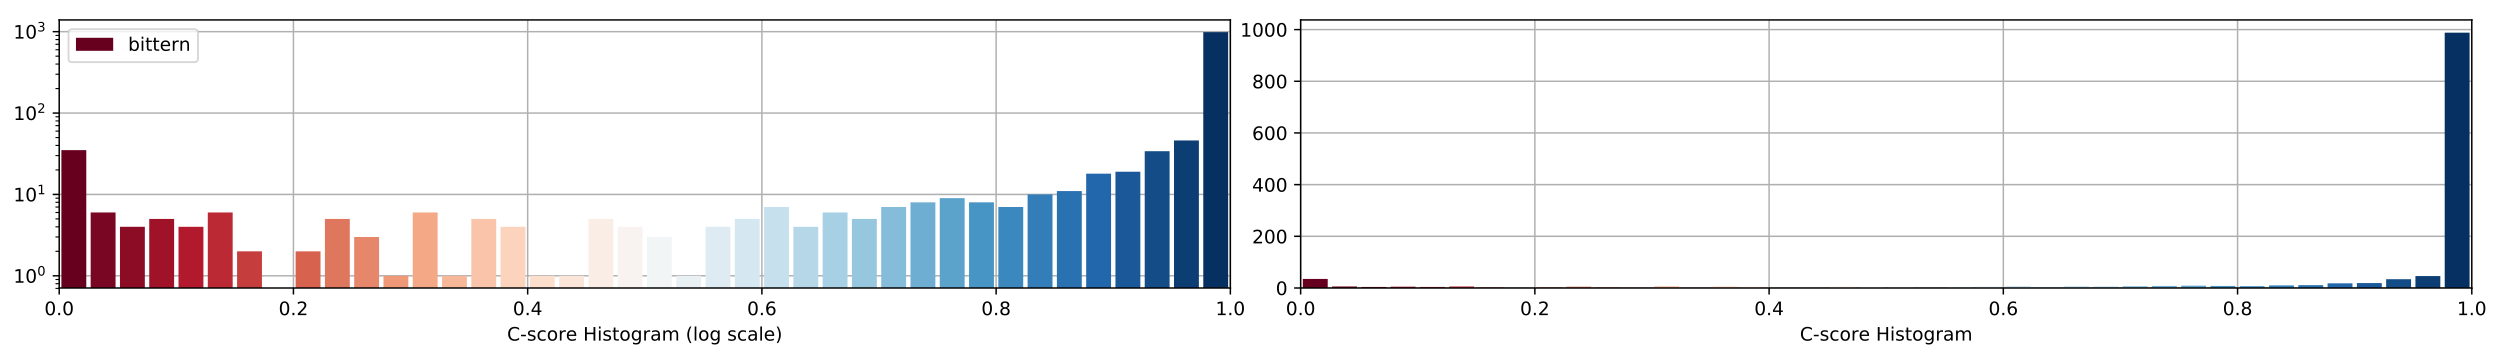 <?xml version="1.0" encoding="utf-8" standalone="no"?>
<!DOCTYPE svg PUBLIC "-//W3C//DTD SVG 1.1//EN"
  "http://www.w3.org/Graphics/SVG/1.1/DTD/svg11.dtd">
<!-- Created with matplotlib (https://matplotlib.org/) -->
<svg height="192.256pt" version="1.1" viewBox="0 0 1342.952 192.256" width="1342.952pt" xmlns="http://www.w3.org/2000/svg" xmlns:xlink="http://www.w3.org/1999/xlink">
 <defs>
  <style type="text/css">
*{stroke-linecap:butt;stroke-linejoin:round;}
  </style>
 </defs>
 <g id="figure_1">
  <g id="patch_1">
   <path d="M 0 192.256 
L 1342.952 192.256 
L 1342.952 0 
L 0 0 
z
" style="fill:#ffffff;"/>
  </g>
  <g id="axes_1">
   <g id="patch_2">
    <path d="M 31.8 154.7 
L 660.926 154.7 
L 660.926 10.7 
L 31.8 10.7 
z
" style="fill:#ffffff;"/>
   </g>
   <g id="matplotlib.axis_1">
    <g id="xtick_1">
     <g id="line2d_1">
      <path clip-path="url(#pf655d9297c)" d="M 31.8 154.7 
L 31.8 10.7 
" style="fill:none;stroke:#b0b0b0;stroke-linecap:square;stroke-width:0.8;"/>
     </g>
     <g id="line2d_2">
      <defs>
       <path d="M 0 0 
L 0 3.5 
" id="m0f420d81ec" style="stroke:#000000;stroke-width:0.8;"/>
      </defs>
      <g>
       <use style="stroke:#000000;stroke-width:0.8;" x="31.8" xlink:href="#m0f420d81ec" y="154.7"/>
      </g>
     </g>
     <g id="text_1">
      <!-- 0.0 -->
      <defs>
       <path d="M 31.781 66.406 
Q 24.172 66.406 20.328 58.906 
Q 16.5 51.422 16.5 36.375 
Q 16.5 21.391 20.328 13.891 
Q 24.172 6.391 31.781 6.391 
Q 39.453 6.391 43.281 13.891 
Q 47.125 21.391 47.125 36.375 
Q 47.125 51.422 43.281 58.906 
Q 39.453 66.406 31.781 66.406 
z
M 31.781 74.219 
Q 44.047 74.219 50.516 64.516 
Q 56.984 54.828 56.984 36.375 
Q 56.984 17.969 50.516 8.266 
Q 44.047 -1.422 31.781 -1.422 
Q 19.531 -1.422 13.062 8.266 
Q 6.594 17.969 6.594 36.375 
Q 6.594 54.828 13.062 64.516 
Q 19.531 74.219 31.781 74.219 
z
" id="DejaVuSans-48"/>
       <path d="M 10.688 12.406 
L 21 12.406 
L 21 0 
L 10.688 0 
z
" id="DejaVuSans-46"/>
      </defs>
      <g transform="translate(23.848 169.298)scale(0.1 -0.1)">
       <use xlink:href="#DejaVuSans-48"/>
       <use x="63.623" xlink:href="#DejaVuSans-46"/>
       <use x="95.41" xlink:href="#DejaVuSans-48"/>
      </g>
     </g>
    </g>
    <g id="xtick_2">
     <g id="line2d_3">
      <path clip-path="url(#pf655d9297c)" d="M 157.625 154.7 
L 157.625 10.7 
" style="fill:none;stroke:#b0b0b0;stroke-linecap:square;stroke-width:0.8;"/>
     </g>
     <g id="line2d_4">
      <g>
       <use style="stroke:#000000;stroke-width:0.8;" x="157.625" xlink:href="#m0f420d81ec" y="154.7"/>
      </g>
     </g>
     <g id="text_2">
      <!-- 0.2 -->
      <defs>
       <path d="M 19.188 8.297 
L 53.609 8.297 
L 53.609 0 
L 7.328 0 
L 7.328 8.297 
Q 12.938 14.109 22.625 23.891 
Q 32.328 33.688 34.812 36.531 
Q 39.547 41.844 41.422 45.531 
Q 43.312 49.219 43.312 52.781 
Q 43.312 58.594 39.234 62.25 
Q 35.156 65.922 28.609 65.922 
Q 23.969 65.922 18.812 64.312 
Q 13.672 62.703 7.812 59.422 
L 7.812 69.391 
Q 13.766 71.781 18.938 73 
Q 24.125 74.219 28.422 74.219 
Q 39.75 74.219 46.484 68.547 
Q 53.219 62.891 53.219 53.422 
Q 53.219 48.922 51.531 44.891 
Q 49.859 40.875 45.406 35.406 
Q 44.188 33.984 37.641 27.219 
Q 31.109 20.453 19.188 8.297 
z
" id="DejaVuSans-50"/>
      </defs>
      <g transform="translate(149.674 169.298)scale(0.1 -0.1)">
       <use xlink:href="#DejaVuSans-48"/>
       <use x="63.623" xlink:href="#DejaVuSans-46"/>
       <use x="95.41" xlink:href="#DejaVuSans-50"/>
      </g>
     </g>
    </g>
    <g id="xtick_3">
     <g id="line2d_5">
      <path clip-path="url(#pf655d9297c)" d="M 283.45 154.7 
L 283.45 10.7 
" style="fill:none;stroke:#b0b0b0;stroke-linecap:square;stroke-width:0.8;"/>
     </g>
     <g id="line2d_6">
      <g>
       <use style="stroke:#000000;stroke-width:0.8;" x="283.45" xlink:href="#m0f420d81ec" y="154.7"/>
      </g>
     </g>
     <g id="text_3">
      <!-- 0.4 -->
      <defs>
       <path d="M 37.797 64.312 
L 12.891 25.391 
L 37.797 25.391 
z
M 35.203 72.906 
L 47.609 72.906 
L 47.609 25.391 
L 58.016 25.391 
L 58.016 17.188 
L 47.609 17.188 
L 47.609 0 
L 37.797 0 
L 37.797 17.188 
L 4.891 17.188 
L 4.891 26.703 
z
" id="DejaVuSans-52"/>
      </defs>
      <g transform="translate(275.499 169.298)scale(0.1 -0.1)">
       <use xlink:href="#DejaVuSans-48"/>
       <use x="63.623" xlink:href="#DejaVuSans-46"/>
       <use x="95.41" xlink:href="#DejaVuSans-52"/>
      </g>
     </g>
    </g>
    <g id="xtick_4">
     <g id="line2d_7">
      <path clip-path="url(#pf655d9297c)" d="M 409.276 154.7 
L 409.276 10.7 
" style="fill:none;stroke:#b0b0b0;stroke-linecap:square;stroke-width:0.8;"/>
     </g>
     <g id="line2d_8">
      <g>
       <use style="stroke:#000000;stroke-width:0.8;" x="409.276" xlink:href="#m0f420d81ec" y="154.7"/>
      </g>
     </g>
     <g id="text_4">
      <!-- 0.6 -->
      <defs>
       <path d="M 33.016 40.375 
Q 26.375 40.375 22.484 35.828 
Q 18.609 31.297 18.609 23.391 
Q 18.609 15.531 22.484 10.953 
Q 26.375 6.391 33.016 6.391 
Q 39.656 6.391 43.531 10.953 
Q 47.406 15.531 47.406 23.391 
Q 47.406 31.297 43.531 35.828 
Q 39.656 40.375 33.016 40.375 
z
M 52.594 71.297 
L 52.594 62.312 
Q 48.875 64.062 45.094 64.984 
Q 41.312 65.922 37.594 65.922 
Q 27.828 65.922 22.672 59.328 
Q 17.531 52.734 16.797 39.406 
Q 19.672 43.656 24.016 45.922 
Q 28.375 48.188 33.594 48.188 
Q 44.578 48.188 50.953 41.516 
Q 57.328 34.859 57.328 23.391 
Q 57.328 12.156 50.688 5.359 
Q 44.047 -1.422 33.016 -1.422 
Q 20.359 -1.422 13.672 8.266 
Q 6.984 17.969 6.984 36.375 
Q 6.984 53.656 15.188 63.938 
Q 23.391 74.219 37.203 74.219 
Q 40.922 74.219 44.703 73.484 
Q 48.484 72.75 52.594 71.297 
z
" id="DejaVuSans-54"/>
      </defs>
      <g transform="translate(401.324 169.298)scale(0.1 -0.1)">
       <use xlink:href="#DejaVuSans-48"/>
       <use x="63.623" xlink:href="#DejaVuSans-46"/>
       <use x="95.41" xlink:href="#DejaVuSans-54"/>
      </g>
     </g>
    </g>
    <g id="xtick_5">
     <g id="line2d_9">
      <path clip-path="url(#pf655d9297c)" d="M 535.101 154.7 
L 535.101 10.7 
" style="fill:none;stroke:#b0b0b0;stroke-linecap:square;stroke-width:0.8;"/>
     </g>
     <g id="line2d_10">
      <g>
       <use style="stroke:#000000;stroke-width:0.8;" x="535.101" xlink:href="#m0f420d81ec" y="154.7"/>
      </g>
     </g>
     <g id="text_5">
      <!-- 0.8 -->
      <defs>
       <path d="M 31.781 34.625 
Q 24.75 34.625 20.719 30.859 
Q 16.703 27.094 16.703 20.516 
Q 16.703 13.922 20.719 10.156 
Q 24.75 6.391 31.781 6.391 
Q 38.812 6.391 42.859 10.172 
Q 46.922 13.969 46.922 20.516 
Q 46.922 27.094 42.891 30.859 
Q 38.875 34.625 31.781 34.625 
z
M 21.922 38.812 
Q 15.578 40.375 12.031 44.719 
Q 8.5 49.078 8.5 55.328 
Q 8.5 64.062 14.719 69.141 
Q 20.953 74.219 31.781 74.219 
Q 42.672 74.219 48.875 69.141 
Q 55.078 64.062 55.078 55.328 
Q 55.078 49.078 51.531 44.719 
Q 48 40.375 41.703 38.812 
Q 48.828 37.156 52.797 32.312 
Q 56.781 27.484 56.781 20.516 
Q 56.781 9.906 50.312 4.234 
Q 43.844 -1.422 31.781 -1.422 
Q 19.734 -1.422 13.25 4.234 
Q 6.781 9.906 6.781 20.516 
Q 6.781 27.484 10.781 32.312 
Q 14.797 37.156 21.922 38.812 
z
M 18.312 54.391 
Q 18.312 48.734 21.844 45.562 
Q 25.391 42.391 31.781 42.391 
Q 38.141 42.391 41.719 45.562 
Q 45.312 48.734 45.312 54.391 
Q 45.312 60.062 41.719 63.234 
Q 38.141 66.406 31.781 66.406 
Q 25.391 66.406 21.844 63.234 
Q 18.312 60.062 18.312 54.391 
z
" id="DejaVuSans-56"/>
      </defs>
      <g transform="translate(527.149 169.298)scale(0.1 -0.1)">
       <use xlink:href="#DejaVuSans-48"/>
       <use x="63.623" xlink:href="#DejaVuSans-46"/>
       <use x="95.41" xlink:href="#DejaVuSans-56"/>
      </g>
     </g>
    </g>
    <g id="xtick_6">
     <g id="line2d_11">
      <path clip-path="url(#pf655d9297c)" d="M 660.926 154.7 
L 660.926 10.7 
" style="fill:none;stroke:#b0b0b0;stroke-linecap:square;stroke-width:0.8;"/>
     </g>
     <g id="line2d_12">
      <g>
       <use style="stroke:#000000;stroke-width:0.8;" x="660.926" xlink:href="#m0f420d81ec" y="154.7"/>
      </g>
     </g>
     <g id="text_6">
      <!-- 1.0 -->
      <defs>
       <path d="M 12.406 8.297 
L 28.516 8.297 
L 28.516 63.922 
L 10.984 60.406 
L 10.984 69.391 
L 28.422 72.906 
L 38.281 72.906 
L 38.281 8.297 
L 54.391 8.297 
L 54.391 0 
L 12.406 0 
z
" id="DejaVuSans-49"/>
      </defs>
      <g transform="translate(652.975 169.298)scale(0.1 -0.1)">
       <use xlink:href="#DejaVuSans-49"/>
       <use x="63.623" xlink:href="#DejaVuSans-46"/>
       <use x="95.41" xlink:href="#DejaVuSans-48"/>
      </g>
     </g>
    </g>
    <g id="text_7">
     <!-- C-score Histogram (log scale) -->
     <defs>
      <path d="M 64.406 67.281 
L 64.406 56.891 
Q 59.422 61.531 53.781 63.812 
Q 48.141 66.109 41.797 66.109 
Q 29.297 66.109 22.656 58.469 
Q 16.016 50.828 16.016 36.375 
Q 16.016 21.969 22.656 14.328 
Q 29.297 6.688 41.797 6.688 
Q 48.141 6.688 53.781 8.984 
Q 59.422 11.281 64.406 15.922 
L 64.406 5.609 
Q 59.234 2.094 53.438 0.328 
Q 47.656 -1.422 41.219 -1.422 
Q 24.656 -1.422 15.125 8.703 
Q 5.609 18.844 5.609 36.375 
Q 5.609 53.953 15.125 64.078 
Q 24.656 74.219 41.219 74.219 
Q 47.75 74.219 53.531 72.484 
Q 59.328 70.75 64.406 67.281 
z
" id="DejaVuSans-67"/>
      <path d="M 4.891 31.391 
L 31.203 31.391 
L 31.203 23.391 
L 4.891 23.391 
z
" id="DejaVuSans-45"/>
      <path d="M 44.281 53.078 
L 44.281 44.578 
Q 40.484 46.531 36.375 47.5 
Q 32.281 48.484 27.875 48.484 
Q 21.188 48.484 17.844 46.438 
Q 14.5 44.391 14.5 40.281 
Q 14.5 37.156 16.891 35.375 
Q 19.281 33.594 26.516 31.984 
L 29.594 31.297 
Q 39.156 29.25 43.188 25.516 
Q 47.219 21.781 47.219 15.094 
Q 47.219 7.469 41.188 3.016 
Q 35.156 -1.422 24.609 -1.422 
Q 20.219 -1.422 15.453 -0.562 
Q 10.688 0.297 5.422 2 
L 5.422 11.281 
Q 10.406 8.688 15.234 7.391 
Q 20.062 6.109 24.812 6.109 
Q 31.156 6.109 34.562 8.281 
Q 37.984 10.453 37.984 14.406 
Q 37.984 18.062 35.516 20.016 
Q 33.062 21.969 24.703 23.781 
L 21.578 24.516 
Q 13.234 26.266 9.516 29.906 
Q 5.812 33.547 5.812 39.891 
Q 5.812 47.609 11.281 51.797 
Q 16.75 56 26.812 56 
Q 31.781 56 36.172 55.266 
Q 40.578 54.547 44.281 53.078 
z
" id="DejaVuSans-115"/>
      <path d="M 48.781 52.594 
L 48.781 44.188 
Q 44.969 46.297 41.141 47.344 
Q 37.312 48.391 33.406 48.391 
Q 24.656 48.391 19.812 42.844 
Q 14.984 37.312 14.984 27.297 
Q 14.984 17.281 19.812 11.734 
Q 24.656 6.203 33.406 6.203 
Q 37.312 6.203 41.141 7.25 
Q 44.969 8.297 48.781 10.406 
L 48.781 2.094 
Q 45.016 0.344 40.984 -0.531 
Q 36.969 -1.422 32.422 -1.422 
Q 20.062 -1.422 12.781 6.344 
Q 5.516 14.109 5.516 27.297 
Q 5.516 40.672 12.859 48.328 
Q 20.219 56 33.016 56 
Q 37.156 56 41.109 55.141 
Q 45.062 54.297 48.781 52.594 
z
" id="DejaVuSans-99"/>
      <path d="M 30.609 48.391 
Q 23.391 48.391 19.188 42.75 
Q 14.984 37.109 14.984 27.297 
Q 14.984 17.484 19.156 11.844 
Q 23.344 6.203 30.609 6.203 
Q 37.797 6.203 41.984 11.859 
Q 46.188 17.531 46.188 27.297 
Q 46.188 37.016 41.984 42.703 
Q 37.797 48.391 30.609 48.391 
z
M 30.609 56 
Q 42.328 56 49.016 48.375 
Q 55.719 40.766 55.719 27.297 
Q 55.719 13.875 49.016 6.219 
Q 42.328 -1.422 30.609 -1.422 
Q 18.844 -1.422 12.172 6.219 
Q 5.516 13.875 5.516 27.297 
Q 5.516 40.766 12.172 48.375 
Q 18.844 56 30.609 56 
z
" id="DejaVuSans-111"/>
      <path d="M 41.109 46.297 
Q 39.594 47.172 37.812 47.578 
Q 36.031 48 33.891 48 
Q 26.266 48 22.188 43.047 
Q 18.109 38.094 18.109 28.812 
L 18.109 0 
L 9.078 0 
L 9.078 54.688 
L 18.109 54.688 
L 18.109 46.188 
Q 20.953 51.172 25.484 53.578 
Q 30.031 56 36.531 56 
Q 37.453 56 38.578 55.875 
Q 39.703 55.766 41.062 55.516 
z
" id="DejaVuSans-114"/>
      <path d="M 56.203 29.594 
L 56.203 25.203 
L 14.891 25.203 
Q 15.484 15.922 20.484 11.062 
Q 25.484 6.203 34.422 6.203 
Q 39.594 6.203 44.453 7.469 
Q 49.312 8.734 54.109 11.281 
L 54.109 2.781 
Q 49.266 0.734 44.188 -0.344 
Q 39.109 -1.422 33.891 -1.422 
Q 20.797 -1.422 13.156 6.188 
Q 5.516 13.812 5.516 26.812 
Q 5.516 40.234 12.766 48.109 
Q 20.016 56 32.328 56 
Q 43.359 56 49.781 48.891 
Q 56.203 41.797 56.203 29.594 
z
M 47.219 32.234 
Q 47.125 39.594 43.094 43.984 
Q 39.062 48.391 32.422 48.391 
Q 24.906 48.391 20.391 44.141 
Q 15.875 39.891 15.188 32.172 
z
" id="DejaVuSans-101"/>
      <path id="DejaVuSans-32"/>
      <path d="M 9.812 72.906 
L 19.672 72.906 
L 19.672 43.016 
L 55.516 43.016 
L 55.516 72.906 
L 65.375 72.906 
L 65.375 0 
L 55.516 0 
L 55.516 34.719 
L 19.672 34.719 
L 19.672 0 
L 9.812 0 
z
" id="DejaVuSans-72"/>
      <path d="M 9.422 54.688 
L 18.406 54.688 
L 18.406 0 
L 9.422 0 
z
M 9.422 75.984 
L 18.406 75.984 
L 18.406 64.594 
L 9.422 64.594 
z
" id="DejaVuSans-105"/>
      <path d="M 18.312 70.219 
L 18.312 54.688 
L 36.812 54.688 
L 36.812 47.703 
L 18.312 47.703 
L 18.312 18.016 
Q 18.312 11.328 20.141 9.422 
Q 21.969 7.516 27.594 7.516 
L 36.812 7.516 
L 36.812 0 
L 27.594 0 
Q 17.188 0 13.234 3.875 
Q 9.281 7.766 9.281 18.016 
L 9.281 47.703 
L 2.688 47.703 
L 2.688 54.688 
L 9.281 54.688 
L 9.281 70.219 
z
" id="DejaVuSans-116"/>
      <path d="M 45.406 27.984 
Q 45.406 37.75 41.375 43.109 
Q 37.359 48.484 30.078 48.484 
Q 22.859 48.484 18.828 43.109 
Q 14.797 37.75 14.797 27.984 
Q 14.797 18.266 18.828 12.891 
Q 22.859 7.516 30.078 7.516 
Q 37.359 7.516 41.375 12.891 
Q 45.406 18.266 45.406 27.984 
z
M 54.391 6.781 
Q 54.391 -7.172 48.188 -13.984 
Q 42 -20.797 29.203 -20.797 
Q 24.469 -20.797 20.266 -20.094 
Q 16.062 -19.391 12.109 -17.922 
L 12.109 -9.188 
Q 16.062 -11.328 19.922 -12.344 
Q 23.781 -13.375 27.781 -13.375 
Q 36.625 -13.375 41.016 -8.766 
Q 45.406 -4.156 45.406 5.172 
L 45.406 9.625 
Q 42.625 4.781 38.281 2.391 
Q 33.938 0 27.875 0 
Q 17.828 0 11.672 7.656 
Q 5.516 15.328 5.516 27.984 
Q 5.516 40.672 11.672 48.328 
Q 17.828 56 27.875 56 
Q 33.938 56 38.281 53.609 
Q 42.625 51.219 45.406 46.391 
L 45.406 54.688 
L 54.391 54.688 
z
" id="DejaVuSans-103"/>
      <path d="M 34.281 27.484 
Q 23.391 27.484 19.188 25 
Q 14.984 22.516 14.984 16.5 
Q 14.984 11.719 18.141 8.906 
Q 21.297 6.109 26.703 6.109 
Q 34.188 6.109 38.703 11.406 
Q 43.219 16.703 43.219 25.484 
L 43.219 27.484 
z
M 52.203 31.203 
L 52.203 0 
L 43.219 0 
L 43.219 8.297 
Q 40.141 3.328 35.547 0.953 
Q 30.953 -1.422 24.312 -1.422 
Q 15.922 -1.422 10.953 3.297 
Q 6 8.016 6 15.922 
Q 6 25.141 12.172 29.828 
Q 18.359 34.516 30.609 34.516 
L 43.219 34.516 
L 43.219 35.406 
Q 43.219 41.609 39.141 45 
Q 35.062 48.391 27.688 48.391 
Q 23 48.391 18.547 47.266 
Q 14.109 46.141 10.016 43.891 
L 10.016 52.203 
Q 14.938 54.109 19.578 55.047 
Q 24.219 56 28.609 56 
Q 40.484 56 46.344 49.844 
Q 52.203 43.703 52.203 31.203 
z
" id="DejaVuSans-97"/>
      <path d="M 52 44.188 
Q 55.375 50.25 60.062 53.125 
Q 64.75 56 71.094 56 
Q 79.641 56 84.281 50.016 
Q 88.922 44.047 88.922 33.016 
L 88.922 0 
L 79.891 0 
L 79.891 32.719 
Q 79.891 40.578 77.094 44.375 
Q 74.312 48.188 68.609 48.188 
Q 61.625 48.188 57.562 43.547 
Q 53.516 38.922 53.516 30.906 
L 53.516 0 
L 44.484 0 
L 44.484 32.719 
Q 44.484 40.625 41.703 44.406 
Q 38.922 48.188 33.109 48.188 
Q 26.219 48.188 22.156 43.531 
Q 18.109 38.875 18.109 30.906 
L 18.109 0 
L 9.078 0 
L 9.078 54.688 
L 18.109 54.688 
L 18.109 46.188 
Q 21.188 51.219 25.484 53.609 
Q 29.781 56 35.688 56 
Q 41.656 56 45.828 52.969 
Q 50 49.953 52 44.188 
z
" id="DejaVuSans-109"/>
      <path d="M 31 75.875 
Q 24.469 64.656 21.281 53.656 
Q 18.109 42.672 18.109 31.391 
Q 18.109 20.125 21.312 9.062 
Q 24.516 -2 31 -13.188 
L 23.188 -13.188 
Q 15.875 -1.703 12.234 9.375 
Q 8.594 20.453 8.594 31.391 
Q 8.594 42.281 12.203 53.312 
Q 15.828 64.359 23.188 75.875 
z
" id="DejaVuSans-40"/>
      <path d="M 9.422 75.984 
L 18.406 75.984 
L 18.406 0 
L 9.422 0 
z
" id="DejaVuSans-108"/>
      <path d="M 8.016 75.875 
L 15.828 75.875 
Q 23.141 64.359 26.781 53.312 
Q 30.422 42.281 30.422 31.391 
Q 30.422 20.453 26.781 9.375 
Q 23.141 -1.703 15.828 -13.188 
L 8.016 -13.188 
Q 14.5 -2 17.703 9.062 
Q 20.906 20.125 20.906 31.391 
Q 20.906 42.672 17.703 53.656 
Q 14.5 64.656 8.016 75.875 
z
" id="DejaVuSans-41"/>
     </defs>
     <g transform="translate(272.412 182.977)scale(0.1 -0.1)">
      <use xlink:href="#DejaVuSans-67"/>
      <use x="69.824" xlink:href="#DejaVuSans-45"/>
      <use x="105.908" xlink:href="#DejaVuSans-115"/>
      <use x="158.008" xlink:href="#DejaVuSans-99"/>
      <use x="212.988" xlink:href="#DejaVuSans-111"/>
      <use x="274.17" xlink:href="#DejaVuSans-114"/>
      <use x="315.252" xlink:href="#DejaVuSans-101"/>
      <use x="376.775" xlink:href="#DejaVuSans-32"/>
      <use x="408.562" xlink:href="#DejaVuSans-72"/>
      <use x="483.758" xlink:href="#DejaVuSans-105"/>
      <use x="511.541" xlink:href="#DejaVuSans-115"/>
      <use x="563.641" xlink:href="#DejaVuSans-116"/>
      <use x="602.85" xlink:href="#DejaVuSans-111"/>
      <use x="664.031" xlink:href="#DejaVuSans-103"/>
      <use x="727.508" xlink:href="#DejaVuSans-114"/>
      <use x="768.621" xlink:href="#DejaVuSans-97"/>
      <use x="829.9" xlink:href="#DejaVuSans-109"/>
      <use x="927.312" xlink:href="#DejaVuSans-32"/>
      <use x="959.1" xlink:href="#DejaVuSans-40"/>
      <use x="998.113" xlink:href="#DejaVuSans-108"/>
      <use x="1025.896" xlink:href="#DejaVuSans-111"/>
      <use x="1087.078" xlink:href="#DejaVuSans-103"/>
      <use x="1150.555" xlink:href="#DejaVuSans-32"/>
      <use x="1182.342" xlink:href="#DejaVuSans-115"/>
      <use x="1234.441" xlink:href="#DejaVuSans-99"/>
      <use x="1289.422" xlink:href="#DejaVuSans-97"/>
      <use x="1350.701" xlink:href="#DejaVuSans-108"/>
      <use x="1378.484" xlink:href="#DejaVuSans-101"/>
      <use x="1440.008" xlink:href="#DejaVuSans-41"/>
     </g>
    </g>
   </g>
   <g id="matplotlib.axis_2">
    <g id="ytick_1">
     <g id="line2d_13">
      <path clip-path="url(#pf655d9297c)" d="M 31.8 148.155 
L 660.926 148.155 
" style="fill:none;stroke:#b0b0b0;stroke-linecap:square;stroke-width:0.8;"/>
     </g>
     <g id="line2d_14">
      <defs>
       <path d="M 0 0 
L -3.5 0 
" id="m66fdd67466" style="stroke:#000000;stroke-width:0.8;"/>
      </defs>
      <g>
       <use style="stroke:#000000;stroke-width:0.8;" x="31.8" xlink:href="#m66fdd67466" y="148.155"/>
      </g>
     </g>
     <g id="text_8">
      <!-- $\mathdefault{10^{0}}$ -->
      <g transform="translate(7.2 151.954)scale(0.1 -0.1)">
       <use transform="translate(0 0.766)" xlink:href="#DejaVuSans-49"/>
       <use transform="translate(63.623 0.766)" xlink:href="#DejaVuSans-48"/>
       <use transform="translate(128.203 39.047)scale(0.7)" xlink:href="#DejaVuSans-48"/>
      </g>
     </g>
    </g>
    <g id="ytick_2">
     <g id="line2d_15">
      <path clip-path="url(#pf655d9297c)" d="M 31.8 104.442 
L 660.926 104.442 
" style="fill:none;stroke:#b0b0b0;stroke-linecap:square;stroke-width:0.8;"/>
     </g>
     <g id="line2d_16">
      <g>
       <use style="stroke:#000000;stroke-width:0.8;" x="31.8" xlink:href="#m66fdd67466" y="104.442"/>
      </g>
     </g>
     <g id="text_9">
      <!-- $\mathdefault{10^{1}}$ -->
      <g transform="translate(7.2 108.241)scale(0.1 -0.1)">
       <use transform="translate(0 0.684)" xlink:href="#DejaVuSans-49"/>
       <use transform="translate(63.623 0.684)" xlink:href="#DejaVuSans-48"/>
       <use transform="translate(128.203 38.966)scale(0.7)" xlink:href="#DejaVuSans-49"/>
      </g>
     </g>
    </g>
    <g id="ytick_3">
     <g id="line2d_17">
      <path clip-path="url(#pf655d9297c)" d="M 31.8 60.729 
L 660.926 60.729 
" style="fill:none;stroke:#b0b0b0;stroke-linecap:square;stroke-width:0.8;"/>
     </g>
     <g id="line2d_18">
      <g>
       <use style="stroke:#000000;stroke-width:0.8;" x="31.8" xlink:href="#m66fdd67466" y="60.729"/>
      </g>
     </g>
     <g id="text_10">
      <!-- $\mathdefault{10^{2}}$ -->
      <g transform="translate(7.2 64.528)scale(0.1 -0.1)">
       <use transform="translate(0 0.766)" xlink:href="#DejaVuSans-49"/>
       <use transform="translate(63.623 0.766)" xlink:href="#DejaVuSans-48"/>
       <use transform="translate(128.203 39.047)scale(0.7)" xlink:href="#DejaVuSans-50"/>
      </g>
     </g>
    </g>
    <g id="ytick_4">
     <g id="line2d_19">
      <path clip-path="url(#pf655d9297c)" d="M 31.8 17.016 
L 660.926 17.016 
" style="fill:none;stroke:#b0b0b0;stroke-linecap:square;stroke-width:0.8;"/>
     </g>
     <g id="line2d_20">
      <g>
       <use style="stroke:#000000;stroke-width:0.8;" x="31.8" xlink:href="#m66fdd67466" y="17.016"/>
      </g>
     </g>
     <g id="text_11">
      <!-- $\mathdefault{10^{3}}$ -->
      <defs>
       <path d="M 40.578 39.312 
Q 47.656 37.797 51.625 33 
Q 55.609 28.219 55.609 21.188 
Q 55.609 10.406 48.188 4.484 
Q 40.766 -1.422 27.094 -1.422 
Q 22.516 -1.422 17.656 -0.516 
Q 12.797 0.391 7.625 2.203 
L 7.625 11.719 
Q 11.719 9.328 16.594 8.109 
Q 21.484 6.891 26.812 6.891 
Q 36.078 6.891 40.938 10.547 
Q 45.797 14.203 45.797 21.188 
Q 45.797 27.641 41.281 31.266 
Q 36.766 34.906 28.719 34.906 
L 20.219 34.906 
L 20.219 43.016 
L 29.109 43.016 
Q 36.375 43.016 40.234 45.922 
Q 44.094 48.828 44.094 54.297 
Q 44.094 59.906 40.109 62.906 
Q 36.141 65.922 28.719 65.922 
Q 24.656 65.922 20.016 65.031 
Q 15.375 64.156 9.812 62.312 
L 9.812 71.094 
Q 15.438 72.656 20.344 73.438 
Q 25.25 74.219 29.594 74.219 
Q 40.828 74.219 47.359 69.109 
Q 53.906 64.016 53.906 55.328 
Q 53.906 49.266 50.438 45.094 
Q 46.969 40.922 40.578 39.312 
z
" id="DejaVuSans-51"/>
      </defs>
      <g transform="translate(7.2 20.815)scale(0.1 -0.1)">
       <use transform="translate(0 0.766)" xlink:href="#DejaVuSans-49"/>
       <use transform="translate(63.623 0.766)" xlink:href="#DejaVuSans-48"/>
       <use transform="translate(128.203 39.047)scale(0.7)" xlink:href="#DejaVuSans-51"/>
      </g>
     </g>
    </g>
    <g id="ytick_5">
     <g id="line2d_21">
      <defs>
       <path d="M 0 0 
L -2 0 
" id="m7fe26211af" style="stroke:#000000;stroke-width:0.6;"/>
      </defs>
      <g>
       <use style="stroke:#000000;stroke-width:0.6;" x="31.8" xlink:href="#m7fe26211af" y="154.926"/>
      </g>
     </g>
    </g>
    <g id="ytick_6">
     <g id="line2d_22">
      <g>
       <use style="stroke:#000000;stroke-width:0.6;" x="31.8" xlink:href="#m7fe26211af" y="152.391"/>
      </g>
     </g>
    </g>
    <g id="ytick_7">
     <g id="line2d_23">
      <g>
       <use style="stroke:#000000;stroke-width:0.6;" x="31.8" xlink:href="#m7fe26211af" y="150.155"/>
      </g>
     </g>
    </g>
    <g id="ytick_8">
     <g id="line2d_24">
      <g>
       <use style="stroke:#000000;stroke-width:0.6;" x="31.8" xlink:href="#m7fe26211af" y="134.996"/>
      </g>
     </g>
    </g>
    <g id="ytick_9">
     <g id="line2d_25">
      <g>
       <use style="stroke:#000000;stroke-width:0.6;" x="31.8" xlink:href="#m7fe26211af" y="127.298"/>
      </g>
     </g>
    </g>
    <g id="ytick_10">
     <g id="line2d_26">
      <g>
       <use style="stroke:#000000;stroke-width:0.6;" x="31.8" xlink:href="#m7fe26211af" y="121.837"/>
      </g>
     </g>
    </g>
    <g id="ytick_11">
     <g id="line2d_27">
      <g>
       <use style="stroke:#000000;stroke-width:0.6;" x="31.8" xlink:href="#m7fe26211af" y="117.601"/>
      </g>
     </g>
    </g>
    <g id="ytick_12">
     <g id="line2d_28">
      <g>
       <use style="stroke:#000000;stroke-width:0.6;" x="31.8" xlink:href="#m7fe26211af" y="114.139"/>
      </g>
     </g>
    </g>
    <g id="ytick_13">
     <g id="line2d_29">
      <g>
       <use style="stroke:#000000;stroke-width:0.6;" x="31.8" xlink:href="#m7fe26211af" y="111.213"/>
      </g>
     </g>
    </g>
    <g id="ytick_14">
     <g id="line2d_30">
      <g>
       <use style="stroke:#000000;stroke-width:0.6;" x="31.8" xlink:href="#m7fe26211af" y="108.678"/>
      </g>
     </g>
    </g>
    <g id="ytick_15">
     <g id="line2d_31">
      <g>
       <use style="stroke:#000000;stroke-width:0.6;" x="31.8" xlink:href="#m7fe26211af" y="106.442"/>
      </g>
     </g>
    </g>
    <g id="ytick_16">
     <g id="line2d_32">
      <g>
       <use style="stroke:#000000;stroke-width:0.6;" x="31.8" xlink:href="#m7fe26211af" y="91.283"/>
      </g>
     </g>
    </g>
    <g id="ytick_17">
     <g id="line2d_33">
      <g>
       <use style="stroke:#000000;stroke-width:0.6;" x="31.8" xlink:href="#m7fe26211af" y="83.585"/>
      </g>
     </g>
    </g>
    <g id="ytick_18">
     <g id="line2d_34">
      <g>
       <use style="stroke:#000000;stroke-width:0.6;" x="31.8" xlink:href="#m7fe26211af" y="78.124"/>
      </g>
     </g>
    </g>
    <g id="ytick_19">
     <g id="line2d_35">
      <g>
       <use style="stroke:#000000;stroke-width:0.6;" x="31.8" xlink:href="#m7fe26211af" y="73.888"/>
      </g>
     </g>
    </g>
    <g id="ytick_20">
     <g id="line2d_36">
      <g>
       <use style="stroke:#000000;stroke-width:0.6;" x="31.8" xlink:href="#m7fe26211af" y="70.427"/>
      </g>
     </g>
    </g>
    <g id="ytick_21">
     <g id="line2d_37">
      <g>
       <use style="stroke:#000000;stroke-width:0.6;" x="31.8" xlink:href="#m7fe26211af" y="67.5"/>
      </g>
     </g>
    </g>
    <g id="ytick_22">
     <g id="line2d_38">
      <g>
       <use style="stroke:#000000;stroke-width:0.6;" x="31.8" xlink:href="#m7fe26211af" y="64.965"/>
      </g>
     </g>
    </g>
    <g id="ytick_23">
     <g id="line2d_39">
      <g>
       <use style="stroke:#000000;stroke-width:0.6;" x="31.8" xlink:href="#m7fe26211af" y="62.729"/>
      </g>
     </g>
    </g>
    <g id="ytick_24">
     <g id="line2d_40">
      <g>
       <use style="stroke:#000000;stroke-width:0.6;" x="31.8" xlink:href="#m7fe26211af" y="47.57"/>
      </g>
     </g>
    </g>
    <g id="ytick_25">
     <g id="line2d_41">
      <g>
       <use style="stroke:#000000;stroke-width:0.6;" x="31.8" xlink:href="#m7fe26211af" y="39.873"/>
      </g>
     </g>
    </g>
    <g id="ytick_26">
     <g id="line2d_42">
      <g>
       <use style="stroke:#000000;stroke-width:0.6;" x="31.8" xlink:href="#m7fe26211af" y="34.411"/>
      </g>
     </g>
    </g>
    <g id="ytick_27">
     <g id="line2d_43">
      <g>
       <use style="stroke:#000000;stroke-width:0.6;" x="31.8" xlink:href="#m7fe26211af" y="30.175"/>
      </g>
     </g>
    </g>
    <g id="ytick_28">
     <g id="line2d_44">
      <g>
       <use style="stroke:#000000;stroke-width:0.6;" x="31.8" xlink:href="#m7fe26211af" y="26.714"/>
      </g>
     </g>
    </g>
    <g id="ytick_29">
     <g id="line2d_45">
      <g>
       <use style="stroke:#000000;stroke-width:0.6;" x="31.8" xlink:href="#m7fe26211af" y="23.787"/>
      </g>
     </g>
    </g>
    <g id="ytick_30">
     <g id="line2d_46">
      <g>
       <use style="stroke:#000000;stroke-width:0.6;" x="31.8" xlink:href="#m7fe26211af" y="21.252"/>
      </g>
     </g>
    </g>
    <g id="ytick_31">
     <g id="line2d_47">
      <g>
       <use style="stroke:#000000;stroke-width:0.6;" x="31.8" xlink:href="#m7fe26211af" y="19.016"/>
      </g>
     </g>
    </g>
   </g>
   <g id="patch_3">
    <path clip-path="url(#pf655d9297c)" d="M 32.98 43860.914 
L 46.349 43860.914 
L 46.349 80.659 
L 32.98 80.659 
z
" style="fill:#67001f;"/>
   </g>
   <g id="patch_4">
    <path clip-path="url(#pf655d9297c)" d="M 48.708 43860.914 
L 62.077 43860.914 
L 62.077 114.139 
L 48.708 114.139 
z
" style="fill:#790622;"/>
   </g>
   <g id="patch_5">
    <path clip-path="url(#pf655d9297c)" d="M 64.436 43860.914 
L 77.805 43860.914 
L 77.805 121.837 
L 64.436 121.837 
z
" style="fill:#8d0c25;"/>
   </g>
   <g id="patch_6">
    <path clip-path="url(#pf655d9297c)" d="M 80.164 43860.914 
L 93.533 43860.914 
L 93.533 117.601 
L 80.164 117.601 
z
" style="fill:#9f1228;"/>
   </g>
   <g id="patch_7">
    <path clip-path="url(#pf655d9297c)" d="M 95.892 43860.914 
L 109.261 43860.914 
L 109.261 121.837 
L 95.892 121.837 
z
" style="fill:#b3192c;"/>
   </g>
   <g id="patch_8">
    <path clip-path="url(#pf655d9297c)" d="M 111.62 43860.914 
L 124.989 43860.914 
L 124.989 114.139 
L 111.62 114.139 
z
" style="fill:#bb2a34;"/>
   </g>
   <g id="patch_9">
    <path clip-path="url(#pf655d9297c)" d="M 127.349 43860.914 
L 140.717 43860.914 
L 140.717 134.996 
L 127.349 134.996 
z
" style="fill:#c53e3d;"/>
   </g>
   <g id="patch_10">
    <path clip-path="url(#pf655d9297c)" d="M 143.077 43860.914 
L 156.446 43860.914 
L 156.446 43860.914 
L 143.077 43860.914 
z
" style="fill:#ce4f45;"/>
   </g>
   <g id="patch_11">
    <path clip-path="url(#pf655d9297c)" d="M 158.805 43860.914 
L 172.174 43860.914 
L 172.174 134.996 
L 158.805 134.996 
z
" style="fill:#d7634f;"/>
   </g>
   <g id="patch_12">
    <path clip-path="url(#pf655d9297c)" d="M 174.533 43860.914 
L 187.902 43860.914 
L 187.902 117.601 
L 174.533 117.601 
z
" style="fill:#df765e;"/>
   </g>
   <g id="patch_13">
    <path clip-path="url(#pf655d9297c)" d="M 190.261 43860.914 
L 203.63 43860.914 
L 203.63 127.298 
L 190.261 127.298 
z
" style="fill:#e6866a;"/>
   </g>
   <g id="patch_14">
    <path clip-path="url(#pf655d9297c)" d="M 205.989 43860.914 
L 219.358 43860.914 
L 219.358 148.155 
L 205.989 148.155 
z
" style="fill:#ef9979;"/>
   </g>
   <g id="patch_15">
    <path clip-path="url(#pf655d9297c)" d="M 221.717 43860.914 
L 235.086 43860.914 
L 235.086 114.139 
L 221.717 114.139 
z
" style="fill:#f5a886;"/>
   </g>
   <g id="patch_16">
    <path clip-path="url(#pf655d9297c)" d="M 237.446 43860.914 
L 250.815 43860.914 
L 250.815 148.155 
L 237.446 148.155 
z
" style="fill:#f7b799;"/>
   </g>
   <g id="patch_17">
    <path clip-path="url(#pf655d9297c)" d="M 253.174 43860.914 
L 266.543 43860.914 
L 266.543 117.601 
L 253.174 117.601 
z
" style="fill:#f9c4a9;"/>
   </g>
   <g id="patch_18">
    <path clip-path="url(#pf655d9297c)" d="M 268.902 43860.914 
L 282.271 43860.914 
L 282.271 121.837 
L 268.902 121.837 
z
" style="fill:#fcd3bc;"/>
   </g>
   <g id="patch_19">
    <path clip-path="url(#pf655d9297c)" d="M 284.63 43860.914 
L 297.999 43860.914 
L 297.999 148.155 
L 284.63 148.155 
z
" style="fill:#fcdecd;"/>
   </g>
   <g id="patch_20">
    <path clip-path="url(#pf655d9297c)" d="M 300.358 43860.914 
L 313.727 43860.914 
L 313.727 148.155 
L 300.358 148.155 
z
" style="fill:#fbe5d8;"/>
   </g>
   <g id="patch_21">
    <path clip-path="url(#pf655d9297c)" d="M 316.086 43860.914 
L 329.455 43860.914 
L 329.455 117.601 
L 316.086 117.601 
z
" style="fill:#f9ede5;"/>
   </g>
   <g id="patch_22">
    <path clip-path="url(#pf655d9297c)" d="M 331.815 43860.914 
L 345.183 43860.914 
L 345.183 121.837 
L 331.815 121.837 
z
" style="fill:#f8f3f0;"/>
   </g>
   <g id="patch_23">
    <path clip-path="url(#pf655d9297c)" d="M 347.543 43860.914 
L 360.912 43860.914 
L 360.912 127.298 
L 347.543 127.298 
z
" style="fill:#f2f5f6;"/>
   </g>
   <g id="patch_24">
    <path clip-path="url(#pf655d9297c)" d="M 363.271 43860.914 
L 376.64 43860.914 
L 376.64 148.155 
L 363.271 148.155 
z
" style="fill:#e9f0f4;"/>
   </g>
   <g id="patch_25">
    <path clip-path="url(#pf655d9297c)" d="M 378.999 43860.914 
L 392.368 43860.914 
L 392.368 121.837 
L 378.999 121.837 
z
" style="fill:#deebf2;"/>
   </g>
   <g id="patch_26">
    <path clip-path="url(#pf655d9297c)" d="M 394.727 43860.914 
L 408.096 43860.914 
L 408.096 117.601 
L 394.727 117.601 
z
" style="fill:#d5e7f1;"/>
   </g>
   <g id="patch_27">
    <path clip-path="url(#pf655d9297c)" d="M 410.455 43860.914 
L 423.824 43860.914 
L 423.824 111.213 
L 410.455 111.213 
z
" style="fill:#c7e0ed;"/>
   </g>
   <g id="patch_28">
    <path clip-path="url(#pf655d9297c)" d="M 426.183 43860.914 
L 439.552 43860.914 
L 439.552 121.837 
L 426.183 121.837 
z
" style="fill:#b6d7e8;"/>
   </g>
   <g id="patch_29">
    <path clip-path="url(#pf655d9297c)" d="M 441.912 43860.914 
L 455.281 43860.914 
L 455.281 114.139 
L 441.912 114.139 
z
" style="fill:#a7d0e4;"/>
   </g>
   <g id="patch_30">
    <path clip-path="url(#pf655d9297c)" d="M 457.64 43860.914 
L 471.009 43860.914 
L 471.009 117.601 
L 457.64 117.601 
z
" style="fill:#96c7df;"/>
   </g>
   <g id="patch_31">
    <path clip-path="url(#pf655d9297c)" d="M 473.368 43860.914 
L 486.737 43860.914 
L 486.737 111.213 
L 473.368 111.213 
z
" style="fill:#84bcd9;"/>
   </g>
   <g id="patch_32">
    <path clip-path="url(#pf655d9297c)" d="M 489.096 43860.914 
L 502.465 43860.914 
L 502.465 108.678 
L 489.096 108.678 
z
" style="fill:#6eaed2;"/>
   </g>
   <g id="patch_33">
    <path clip-path="url(#pf655d9297c)" d="M 504.824 43860.914 
L 518.193 43860.914 
L 518.193 106.442 
L 504.824 106.442 
z
" style="fill:#5ca3cb;"/>
   </g>
   <g id="patch_34">
    <path clip-path="url(#pf655d9297c)" d="M 520.552 43860.914 
L 533.921 43860.914 
L 533.921 108.678 
L 520.552 108.678 
z
" style="fill:#4695c4;"/>
   </g>
   <g id="patch_35">
    <path clip-path="url(#pf655d9297c)" d="M 536.281 43860.914 
L 549.65 43860.914 
L 549.65 111.213 
L 536.281 111.213 
z
" style="fill:#3b88be;"/>
   </g>
   <g id="patch_36">
    <path clip-path="url(#pf655d9297c)" d="M 552.009 43860.914 
L 565.378 43860.914 
L 565.378 104.442 
L 552.009 104.442 
z
" style="fill:#337eb8;"/>
   </g>
   <g id="patch_37">
    <path clip-path="url(#pf655d9297c)" d="M 567.737 43860.914 
L 581.106 43860.914 
L 581.106 102.632 
L 567.737 102.632 
z
" style="fill:#2a71b2;"/>
   </g>
   <g id="patch_38">
    <path clip-path="url(#pf655d9297c)" d="M 583.465 43860.914 
L 596.834 43860.914 
L 596.834 93.283 
L 583.465 93.283 
z
" style="fill:#2267ac;"/>
   </g>
   <g id="patch_39">
    <path clip-path="url(#pf655d9297c)" d="M 599.193 43860.914 
L 612.562 43860.914 
L 612.562 92.257 
L 599.193 92.257 
z
" style="fill:#1a5899;"/>
   </g>
   <g id="patch_40">
    <path clip-path="url(#pf655d9297c)" d="M 614.921 43860.914 
L 628.29 43860.914 
L 628.29 81.209 
L 614.921 81.209 
z
" style="fill:#134c87;"/>
   </g>
   <g id="patch_41">
    <path clip-path="url(#pf655d9297c)" d="M 630.65 43860.914 
L 644.018 43860.914 
L 644.018 75.471 
L 630.65 75.471 
z
" style="fill:#0c3d73;"/>
   </g>
   <g id="patch_42">
    <path clip-path="url(#pf655d9297c)" d="M 646.378 43860.914 
L 659.747 43860.914 
L 659.747 17.245 
L 646.378 17.245 
z
" style="fill:#053061;"/>
   </g>
   <g id="patch_43">
    <path d="M 31.8 154.7 
L 31.8 10.7 
" style="fill:none;stroke:#000000;stroke-linecap:square;stroke-linejoin:miter;stroke-width:0.8;"/>
   </g>
   <g id="patch_44">
    <path d="M 660.926 154.7 
L 660.926 10.7 
" style="fill:none;stroke:#000000;stroke-linecap:square;stroke-linejoin:miter;stroke-width:0.8;"/>
   </g>
   <g id="patch_45">
    <path d="M 31.8 154.7 
L 660.926 154.7 
" style="fill:none;stroke:#000000;stroke-linecap:square;stroke-linejoin:miter;stroke-width:0.8;"/>
   </g>
   <g id="patch_46">
    <path d="M 31.8 10.7 
L 660.926 10.7 
" style="fill:none;stroke:#000000;stroke-linecap:square;stroke-linejoin:miter;stroke-width:0.8;"/>
   </g>
   <g id="legend_1">
    <g id="patch_47">
     <path d="M 38.8 33.378 
L 104.367 33.378 
Q 106.367 33.378 106.367 31.378 
L 106.367 17.7 
Q 106.367 15.7 104.367 15.7 
L 38.8 15.7 
Q 36.8 15.7 36.8 17.7 
L 36.8 31.378 
Q 36.8 33.378 38.8 33.378 
z
" style="fill:#ffffff;opacity:0.8;stroke:#cccccc;stroke-linejoin:miter;"/>
    </g>
    <g id="patch_48">
     <path d="M 40.8 27.298 
L 60.8 27.298 
L 60.8 20.298 
L 40.8 20.298 
z
" style="fill:#67001f;"/>
    </g>
    <g id="text_12">
     <!-- bittern -->
     <defs>
      <path d="M 48.688 27.297 
Q 48.688 37.203 44.609 42.844 
Q 40.531 48.484 33.406 48.484 
Q 26.266 48.484 22.188 42.844 
Q 18.109 37.203 18.109 27.297 
Q 18.109 17.391 22.188 11.75 
Q 26.266 6.109 33.406 6.109 
Q 40.531 6.109 44.609 11.75 
Q 48.688 17.391 48.688 27.297 
z
M 18.109 46.391 
Q 20.953 51.266 25.266 53.625 
Q 29.594 56 35.594 56 
Q 45.562 56 51.781 48.094 
Q 58.016 40.188 58.016 27.297 
Q 58.016 14.406 51.781 6.484 
Q 45.562 -1.422 35.594 -1.422 
Q 29.594 -1.422 25.266 0.953 
Q 20.953 3.328 18.109 8.203 
L 18.109 0 
L 9.078 0 
L 9.078 75.984 
L 18.109 75.984 
z
" id="DejaVuSans-98"/>
      <path d="M 54.891 33.016 
L 54.891 0 
L 45.906 0 
L 45.906 32.719 
Q 45.906 40.484 42.875 44.328 
Q 39.844 48.188 33.797 48.188 
Q 26.516 48.188 22.312 43.547 
Q 18.109 38.922 18.109 30.906 
L 18.109 0 
L 9.078 0 
L 9.078 54.688 
L 18.109 54.688 
L 18.109 46.188 
Q 21.344 51.125 25.703 53.562 
Q 30.078 56 35.797 56 
Q 45.219 56 50.047 50.172 
Q 54.891 44.344 54.891 33.016 
z
" id="DejaVuSans-110"/>
     </defs>
     <g transform="translate(68.8 27.298)scale(0.1 -0.1)">
      <use xlink:href="#DejaVuSans-98"/>
      <use x="63.477" xlink:href="#DejaVuSans-105"/>
      <use x="91.26" xlink:href="#DejaVuSans-116"/>
      <use x="130.469" xlink:href="#DejaVuSans-116"/>
      <use x="169.678" xlink:href="#DejaVuSans-101"/>
      <use x="231.201" xlink:href="#DejaVuSans-114"/>
      <use x="272.299" xlink:href="#DejaVuSans-110"/>
     </g>
    </g>
   </g>
  </g>
  <g id="axes_2">
   <g id="patch_49">
    <path d="M 698.674 154.7 
L 1327.8 154.7 
L 1327.8 10.7 
L 698.674 10.7 
z
" style="fill:#ffffff;"/>
   </g>
   <g id="matplotlib.axis_3">
    <g id="xtick_7">
     <g id="line2d_48">
      <path clip-path="url(#pcd11b8ff3f)" d="M 698.674 154.7 
L 698.674 10.7 
" style="fill:none;stroke:#b0b0b0;stroke-linecap:square;stroke-width:0.8;"/>
     </g>
     <g id="line2d_49">
      <g>
       <use style="stroke:#000000;stroke-width:0.8;" x="698.674" xlink:href="#m0f420d81ec" y="154.7"/>
      </g>
     </g>
     <g id="text_13">
      <!-- 0.0 -->
      <g transform="translate(690.722 169.298)scale(0.1 -0.1)">
       <use xlink:href="#DejaVuSans-48"/>
       <use x="63.623" xlink:href="#DejaVuSans-46"/>
       <use x="95.41" xlink:href="#DejaVuSans-48"/>
      </g>
     </g>
    </g>
    <g id="xtick_8">
     <g id="line2d_50">
      <path clip-path="url(#pcd11b8ff3f)" d="M 824.499 154.7 
L 824.499 10.7 
" style="fill:none;stroke:#b0b0b0;stroke-linecap:square;stroke-width:0.8;"/>
     </g>
     <g id="line2d_51">
      <g>
       <use style="stroke:#000000;stroke-width:0.8;" x="824.499" xlink:href="#m0f420d81ec" y="154.7"/>
      </g>
     </g>
     <g id="text_14">
      <!-- 0.2 -->
      <g transform="translate(816.547 169.298)scale(0.1 -0.1)">
       <use xlink:href="#DejaVuSans-48"/>
       <use x="63.623" xlink:href="#DejaVuSans-46"/>
       <use x="95.41" xlink:href="#DejaVuSans-50"/>
      </g>
     </g>
    </g>
    <g id="xtick_9">
     <g id="line2d_52">
      <path clip-path="url(#pcd11b8ff3f)" d="M 950.324 154.7 
L 950.324 10.7 
" style="fill:none;stroke:#b0b0b0;stroke-linecap:square;stroke-width:0.8;"/>
     </g>
     <g id="line2d_53">
      <g>
       <use style="stroke:#000000;stroke-width:0.8;" x="950.324" xlink:href="#m0f420d81ec" y="154.7"/>
      </g>
     </g>
     <g id="text_15">
      <!-- 0.4 -->
      <g transform="translate(942.373 169.298)scale(0.1 -0.1)">
       <use xlink:href="#DejaVuSans-48"/>
       <use x="63.623" xlink:href="#DejaVuSans-46"/>
       <use x="95.41" xlink:href="#DejaVuSans-52"/>
      </g>
     </g>
    </g>
    <g id="xtick_10">
     <g id="line2d_54">
      <path clip-path="url(#pcd11b8ff3f)" d="M 1076.15 154.7 
L 1076.15 10.7 
" style="fill:none;stroke:#b0b0b0;stroke-linecap:square;stroke-width:0.8;"/>
     </g>
     <g id="line2d_55">
      <g>
       <use style="stroke:#000000;stroke-width:0.8;" x="1076.15" xlink:href="#m0f420d81ec" y="154.7"/>
      </g>
     </g>
     <g id="text_16">
      <!-- 0.6 -->
      <g transform="translate(1068.198 169.298)scale(0.1 -0.1)">
       <use xlink:href="#DejaVuSans-48"/>
       <use x="63.623" xlink:href="#DejaVuSans-46"/>
       <use x="95.41" xlink:href="#DejaVuSans-54"/>
      </g>
     </g>
    </g>
    <g id="xtick_11">
     <g id="line2d_56">
      <path clip-path="url(#pcd11b8ff3f)" d="M 1201.975 154.7 
L 1201.975 10.7 
" style="fill:none;stroke:#b0b0b0;stroke-linecap:square;stroke-width:0.8;"/>
     </g>
     <g id="line2d_57">
      <g>
       <use style="stroke:#000000;stroke-width:0.8;" x="1201.975" xlink:href="#m0f420d81ec" y="154.7"/>
      </g>
     </g>
     <g id="text_17">
      <!-- 0.8 -->
      <g transform="translate(1194.023 169.298)scale(0.1 -0.1)">
       <use xlink:href="#DejaVuSans-48"/>
       <use x="63.623" xlink:href="#DejaVuSans-46"/>
       <use x="95.41" xlink:href="#DejaVuSans-56"/>
      </g>
     </g>
    </g>
    <g id="xtick_12">
     <g id="line2d_58">
      <path clip-path="url(#pcd11b8ff3f)" d="M 1327.8 154.7 
L 1327.8 10.7 
" style="fill:none;stroke:#b0b0b0;stroke-linecap:square;stroke-width:0.8;"/>
     </g>
     <g id="line2d_59">
      <g>
       <use style="stroke:#000000;stroke-width:0.8;" x="1327.8" xlink:href="#m0f420d81ec" y="154.7"/>
      </g>
     </g>
     <g id="text_18">
      <!-- 1.0 -->
      <g transform="translate(1319.848 169.298)scale(0.1 -0.1)">
       <use xlink:href="#DejaVuSans-49"/>
       <use x="63.623" xlink:href="#DejaVuSans-46"/>
       <use x="95.41" xlink:href="#DejaVuSans-48"/>
      </g>
     </g>
    </g>
    <g id="text_19">
     <!-- C-score Histogram -->
     <g transform="translate(966.871 182.977)scale(0.1 -0.1)">
      <use xlink:href="#DejaVuSans-67"/>
      <use x="69.824" xlink:href="#DejaVuSans-45"/>
      <use x="105.908" xlink:href="#DejaVuSans-115"/>
      <use x="158.008" xlink:href="#DejaVuSans-99"/>
      <use x="212.988" xlink:href="#DejaVuSans-111"/>
      <use x="274.17" xlink:href="#DejaVuSans-114"/>
      <use x="315.252" xlink:href="#DejaVuSans-101"/>
      <use x="376.775" xlink:href="#DejaVuSans-32"/>
      <use x="408.562" xlink:href="#DejaVuSans-72"/>
      <use x="483.758" xlink:href="#DejaVuSans-105"/>
      <use x="511.541" xlink:href="#DejaVuSans-115"/>
      <use x="563.641" xlink:href="#DejaVuSans-116"/>
      <use x="602.85" xlink:href="#DejaVuSans-111"/>
      <use x="664.031" xlink:href="#DejaVuSans-103"/>
      <use x="727.508" xlink:href="#DejaVuSans-114"/>
      <use x="768.621" xlink:href="#DejaVuSans-97"/>
      <use x="829.9" xlink:href="#DejaVuSans-109"/>
     </g>
    </g>
   </g>
   <g id="matplotlib.axis_4">
    <g id="ytick_32">
     <g id="line2d_60">
      <path clip-path="url(#pcd11b8ff3f)" d="M 698.674 154.7 
L 1327.8 154.7 
" style="fill:none;stroke:#b0b0b0;stroke-linecap:square;stroke-width:0.8;"/>
     </g>
     <g id="line2d_61">
      <g>
       <use style="stroke:#000000;stroke-width:0.8;" x="698.674" xlink:href="#m66fdd67466" y="154.7"/>
      </g>
     </g>
     <g id="text_20">
      <!-- 0 -->
      <g transform="translate(685.311 158.499)scale(0.1 -0.1)">
       <use xlink:href="#DejaVuSans-48"/>
      </g>
     </g>
    </g>
    <g id="ytick_33">
     <g id="line2d_62">
      <path clip-path="url(#pcd11b8ff3f)" d="M 698.674 126.938 
L 1327.8 126.938 
" style="fill:none;stroke:#b0b0b0;stroke-linecap:square;stroke-width:0.8;"/>
     </g>
     <g id="line2d_63">
      <g>
       <use style="stroke:#000000;stroke-width:0.8;" x="698.674" xlink:href="#m66fdd67466" y="126.938"/>
      </g>
     </g>
     <g id="text_21">
      <!-- 200 -->
      <g transform="translate(672.586 130.738)scale(0.1 -0.1)">
       <use xlink:href="#DejaVuSans-50"/>
       <use x="63.623" xlink:href="#DejaVuSans-48"/>
       <use x="127.246" xlink:href="#DejaVuSans-48"/>
      </g>
     </g>
    </g>
    <g id="ytick_34">
     <g id="line2d_64">
      <path clip-path="url(#pcd11b8ff3f)" d="M 698.674 99.177 
L 1327.8 99.177 
" style="fill:none;stroke:#b0b0b0;stroke-linecap:square;stroke-width:0.8;"/>
     </g>
     <g id="line2d_65">
      <g>
       <use style="stroke:#000000;stroke-width:0.8;" x="698.674" xlink:href="#m66fdd67466" y="99.177"/>
      </g>
     </g>
     <g id="text_22">
      <!-- 400 -->
      <g transform="translate(672.586 102.976)scale(0.1 -0.1)">
       <use xlink:href="#DejaVuSans-52"/>
       <use x="63.623" xlink:href="#DejaVuSans-48"/>
       <use x="127.246" xlink:href="#DejaVuSans-48"/>
      </g>
     </g>
    </g>
    <g id="ytick_35">
     <g id="line2d_66">
      <path clip-path="url(#pcd11b8ff3f)" d="M 698.674 71.415 
L 1327.8 71.415 
" style="fill:none;stroke:#b0b0b0;stroke-linecap:square;stroke-width:0.8;"/>
     </g>
     <g id="line2d_67">
      <g>
       <use style="stroke:#000000;stroke-width:0.8;" x="698.674" xlink:href="#m66fdd67466" y="71.415"/>
      </g>
     </g>
     <g id="text_23">
      <!-- 600 -->
      <g transform="translate(672.586 75.214)scale(0.1 -0.1)">
       <use xlink:href="#DejaVuSans-54"/>
       <use x="63.623" xlink:href="#DejaVuSans-48"/>
       <use x="127.246" xlink:href="#DejaVuSans-48"/>
      </g>
     </g>
    </g>
    <g id="ytick_36">
     <g id="line2d_68">
      <path clip-path="url(#pcd11b8ff3f)" d="M 698.674 43.653 
L 1327.8 43.653 
" style="fill:none;stroke:#b0b0b0;stroke-linecap:square;stroke-width:0.8;"/>
     </g>
     <g id="line2d_69">
      <g>
       <use style="stroke:#000000;stroke-width:0.8;" x="698.674" xlink:href="#m66fdd67466" y="43.653"/>
      </g>
     </g>
     <g id="text_24">
      <!-- 800 -->
      <g transform="translate(672.586 47.452)scale(0.1 -0.1)">
       <use xlink:href="#DejaVuSans-56"/>
       <use x="63.623" xlink:href="#DejaVuSans-48"/>
       <use x="127.246" xlink:href="#DejaVuSans-48"/>
      </g>
     </g>
    </g>
    <g id="ytick_37">
     <g id="line2d_70">
      <path clip-path="url(#pcd11b8ff3f)" d="M 698.674 15.891 
L 1327.8 15.891 
" style="fill:none;stroke:#b0b0b0;stroke-linecap:square;stroke-width:0.8;"/>
     </g>
     <g id="line2d_71">
      <g>
       <use style="stroke:#000000;stroke-width:0.8;" x="698.674" xlink:href="#m66fdd67466" y="15.891"/>
      </g>
     </g>
     <g id="text_25">
      <!-- 1000 -->
      <g transform="translate(666.224 19.691)scale(0.1 -0.1)">
       <use xlink:href="#DejaVuSans-49"/>
       <use x="63.623" xlink:href="#DejaVuSans-48"/>
       <use x="127.246" xlink:href="#DejaVuSans-48"/>
       <use x="190.869" xlink:href="#DejaVuSans-48"/>
      </g>
     </g>
    </g>
   </g>
   <g id="patch_50">
    <path clip-path="url(#pcd11b8ff3f)" d="M 699.853 154.7 
L 713.222 154.7 
L 713.222 149.842 
L 699.853 149.842 
z
" style="fill:#67001f;"/>
   </g>
   <g id="patch_51">
    <path clip-path="url(#pcd11b8ff3f)" d="M 715.582 154.7 
L 728.95 154.7 
L 728.95 153.867 
L 715.582 153.867 
z
" style="fill:#790622;"/>
   </g>
   <g id="patch_52">
    <path clip-path="url(#pcd11b8ff3f)" d="M 731.31 154.7 
L 744.679 154.7 
L 744.679 154.145 
L 731.31 154.145 
z
" style="fill:#8d0c25;"/>
   </g>
   <g id="patch_53">
    <path clip-path="url(#pcd11b8ff3f)" d="M 747.038 154.7 
L 760.407 154.7 
L 760.407 154.006 
L 747.038 154.006 
z
" style="fill:#9f1228;"/>
   </g>
   <g id="patch_54">
    <path clip-path="url(#pcd11b8ff3f)" d="M 762.766 154.7 
L 776.135 154.7 
L 776.135 154.145 
L 762.766 154.145 
z
" style="fill:#b3192c;"/>
   </g>
   <g id="patch_55">
    <path clip-path="url(#pcd11b8ff3f)" d="M 778.494 154.7 
L 791.863 154.7 
L 791.863 153.867 
L 778.494 153.867 
z
" style="fill:#bb2a34;"/>
   </g>
   <g id="patch_56">
    <path clip-path="url(#pcd11b8ff3f)" d="M 794.222 154.7 
L 807.591 154.7 
L 807.591 154.422 
L 794.222 154.422 
z
" style="fill:#c53e3d;"/>
   </g>
   <g id="patch_57">
    <path clip-path="url(#pcd11b8ff3f)" d="M 809.95 154.7 
L 823.319 154.7 
L 823.319 154.7 
L 809.95 154.7 
z
" style="fill:#ce4f45;"/>
   </g>
   <g id="patch_58">
    <path clip-path="url(#pcd11b8ff3f)" d="M 825.679 154.7 
L 839.048 154.7 
L 839.048 154.422 
L 825.679 154.422 
z
" style="fill:#d7634f;"/>
   </g>
   <g id="patch_59">
    <path clip-path="url(#pcd11b8ff3f)" d="M 841.407 154.7 
L 854.776 154.7 
L 854.776 154.006 
L 841.407 154.006 
z
" style="fill:#df765e;"/>
   </g>
   <g id="patch_60">
    <path clip-path="url(#pcd11b8ff3f)" d="M 857.135 154.7 
L 870.504 154.7 
L 870.504 154.284 
L 857.135 154.284 
z
" style="fill:#e6866a;"/>
   </g>
   <g id="patch_61">
    <path clip-path="url(#pcd11b8ff3f)" d="M 872.863 154.7 
L 886.232 154.7 
L 886.232 154.561 
L 872.863 154.561 
z
" style="fill:#ef9979;"/>
   </g>
   <g id="patch_62">
    <path clip-path="url(#pcd11b8ff3f)" d="M 888.591 154.7 
L 901.96 154.7 
L 901.96 153.867 
L 888.591 153.867 
z
" style="fill:#f5a886;"/>
   </g>
   <g id="patch_63">
    <path clip-path="url(#pcd11b8ff3f)" d="M 904.319 154.7 
L 917.688 154.7 
L 917.688 154.561 
L 904.319 154.561 
z
" style="fill:#f7b799;"/>
   </g>
   <g id="patch_64">
    <path clip-path="url(#pcd11b8ff3f)" d="M 920.048 154.7 
L 933.417 154.7 
L 933.417 154.006 
L 920.048 154.006 
z
" style="fill:#f9c4a9;"/>
   </g>
   <g id="patch_65">
    <path clip-path="url(#pcd11b8ff3f)" d="M 935.776 154.7 
L 949.145 154.7 
L 949.145 154.145 
L 935.776 154.145 
z
" style="fill:#fcd3bc;"/>
   </g>
   <g id="patch_66">
    <path clip-path="url(#pcd11b8ff3f)" d="M 951.504 154.7 
L 964.873 154.7 
L 964.873 154.561 
L 951.504 154.561 
z
" style="fill:#fcdecd;"/>
   </g>
   <g id="patch_67">
    <path clip-path="url(#pcd11b8ff3f)" d="M 967.232 154.7 
L 980.601 154.7 
L 980.601 154.561 
L 967.232 154.561 
z
" style="fill:#fbe5d8;"/>
   </g>
   <g id="patch_68">
    <path clip-path="url(#pcd11b8ff3f)" d="M 982.96 154.7 
L 996.329 154.7 
L 996.329 154.006 
L 982.96 154.006 
z
" style="fill:#f9ede5;"/>
   </g>
   <g id="patch_69">
    <path clip-path="url(#pcd11b8ff3f)" d="M 998.688 154.7 
L 1012.057 154.7 
L 1012.057 154.145 
L 998.688 154.145 
z
" style="fill:#f8f3f0;"/>
   </g>
   <g id="patch_70">
    <path clip-path="url(#pcd11b8ff3f)" d="M 1014.417 154.7 
L 1027.785 154.7 
L 1027.785 154.284 
L 1014.417 154.284 
z
" style="fill:#f2f5f6;"/>
   </g>
   <g id="patch_71">
    <path clip-path="url(#pcd11b8ff3f)" d="M 1030.145 154.7 
L 1043.514 154.7 
L 1043.514 154.561 
L 1030.145 154.561 
z
" style="fill:#e9f0f4;"/>
   </g>
   <g id="patch_72">
    <path clip-path="url(#pcd11b8ff3f)" d="M 1045.873 154.7 
L 1059.242 154.7 
L 1059.242 154.145 
L 1045.873 154.145 
z
" style="fill:#deebf2;"/>
   </g>
   <g id="patch_73">
    <path clip-path="url(#pcd11b8ff3f)" d="M 1061.601 154.7 
L 1074.97 154.7 
L 1074.97 154.006 
L 1061.601 154.006 
z
" style="fill:#d5e7f1;"/>
   </g>
   <g id="patch_74">
    <path clip-path="url(#pcd11b8ff3f)" d="M 1077.329 154.7 
L 1090.698 154.7 
L 1090.698 153.728 
L 1077.329 153.728 
z
" style="fill:#c7e0ed;"/>
   </g>
   <g id="patch_75">
    <path clip-path="url(#pcd11b8ff3f)" d="M 1093.057 154.7 
L 1106.426 154.7 
L 1106.426 154.145 
L 1093.057 154.145 
z
" style="fill:#b6d7e8;"/>
   </g>
   <g id="patch_76">
    <path clip-path="url(#pcd11b8ff3f)" d="M 1108.785 154.7 
L 1122.154 154.7 
L 1122.154 153.867 
L 1108.785 153.867 
z
" style="fill:#a7d0e4;"/>
   </g>
   <g id="patch_77">
    <path clip-path="url(#pcd11b8ff3f)" d="M 1124.514 154.7 
L 1137.883 154.7 
L 1137.883 154.006 
L 1124.514 154.006 
z
" style="fill:#96c7df;"/>
   </g>
   <g id="patch_78">
    <path clip-path="url(#pcd11b8ff3f)" d="M 1140.242 154.7 
L 1153.611 154.7 
L 1153.611 153.728 
L 1140.242 153.728 
z
" style="fill:#84bcd9;"/>
   </g>
   <g id="patch_79">
    <path clip-path="url(#pcd11b8ff3f)" d="M 1155.97 154.7 
L 1169.339 154.7 
L 1169.339 153.59 
L 1155.97 153.59 
z
" style="fill:#6eaed2;"/>
   </g>
   <g id="patch_80">
    <path clip-path="url(#pcd11b8ff3f)" d="M 1171.698 154.7 
L 1185.067 154.7 
L 1185.067 153.451 
L 1171.698 153.451 
z
" style="fill:#5ca3cb;"/>
   </g>
   <g id="patch_81">
    <path clip-path="url(#pcd11b8ff3f)" d="M 1187.426 154.7 
L 1200.795 154.7 
L 1200.795 153.59 
L 1187.426 153.59 
z
" style="fill:#4695c4;"/>
   </g>
   <g id="patch_82">
    <path clip-path="url(#pcd11b8ff3f)" d="M 1203.154 154.7 
L 1216.523 154.7 
L 1216.523 153.728 
L 1203.154 153.728 
z
" style="fill:#3b88be;"/>
   </g>
   <g id="patch_83">
    <path clip-path="url(#pcd11b8ff3f)" d="M 1218.883 154.7 
L 1232.251 154.7 
L 1232.251 153.312 
L 1218.883 153.312 
z
" style="fill:#337eb8;"/>
   </g>
   <g id="patch_84">
    <path clip-path="url(#pcd11b8ff3f)" d="M 1234.611 154.7 
L 1247.98 154.7 
L 1247.98 153.173 
L 1234.611 153.173 
z
" style="fill:#2a71b2;"/>
   </g>
   <g id="patch_85">
    <path clip-path="url(#pcd11b8ff3f)" d="M 1250.339 154.7 
L 1263.708 154.7 
L 1263.708 152.201 
L 1250.339 152.201 
z
" style="fill:#2267ac;"/>
   </g>
   <g id="patch_86">
    <path clip-path="url(#pcd11b8ff3f)" d="M 1266.067 154.7 
L 1279.436 154.7 
L 1279.436 152.063 
L 1266.067 152.063 
z
" style="fill:#1a5899;"/>
   </g>
   <g id="patch_87">
    <path clip-path="url(#pcd11b8ff3f)" d="M 1281.795 154.7 
L 1295.164 154.7 
L 1295.164 149.981 
L 1281.795 149.981 
z
" style="fill:#134c87;"/>
   </g>
   <g id="patch_88">
    <path clip-path="url(#pcd11b8ff3f)" d="M 1297.523 154.7 
L 1310.892 154.7 
L 1310.892 148.315 
L 1297.523 148.315 
z
" style="fill:#0c3d73;"/>
   </g>
   <g id="patch_89">
    <path clip-path="url(#pcd11b8ff3f)" d="M 1313.251 154.7 
L 1326.62 154.7 
L 1326.62 17.557 
L 1313.251 17.557 
z
" style="fill:#053061;"/>
   </g>
   <g id="patch_90">
    <path d="M 698.674 154.7 
L 698.674 10.7 
" style="fill:none;stroke:#000000;stroke-linecap:square;stroke-linejoin:miter;stroke-width:0.8;"/>
   </g>
   <g id="patch_91">
    <path d="M 1327.8 154.7 
L 1327.8 10.7 
" style="fill:none;stroke:#000000;stroke-linecap:square;stroke-linejoin:miter;stroke-width:0.8;"/>
   </g>
   <g id="patch_92">
    <path d="M 698.674 154.7 
L 1327.8 154.7 
" style="fill:none;stroke:#000000;stroke-linecap:square;stroke-linejoin:miter;stroke-width:0.8;"/>
   </g>
   <g id="patch_93">
    <path d="M 698.674 10.7 
L 1327.8 10.7 
" style="fill:none;stroke:#000000;stroke-linecap:square;stroke-linejoin:miter;stroke-width:0.8;"/>
   </g>
  </g>
 </g>
 <defs>
  <clipPath id="pf655d9297c">
   <rect height="144" width="629.126" x="31.8" y="10.7"/>
  </clipPath>
  <clipPath id="pcd11b8ff3f">
   <rect height="144" width="629.126" x="698.674" y="10.7"/>
  </clipPath>
 </defs>
</svg>
